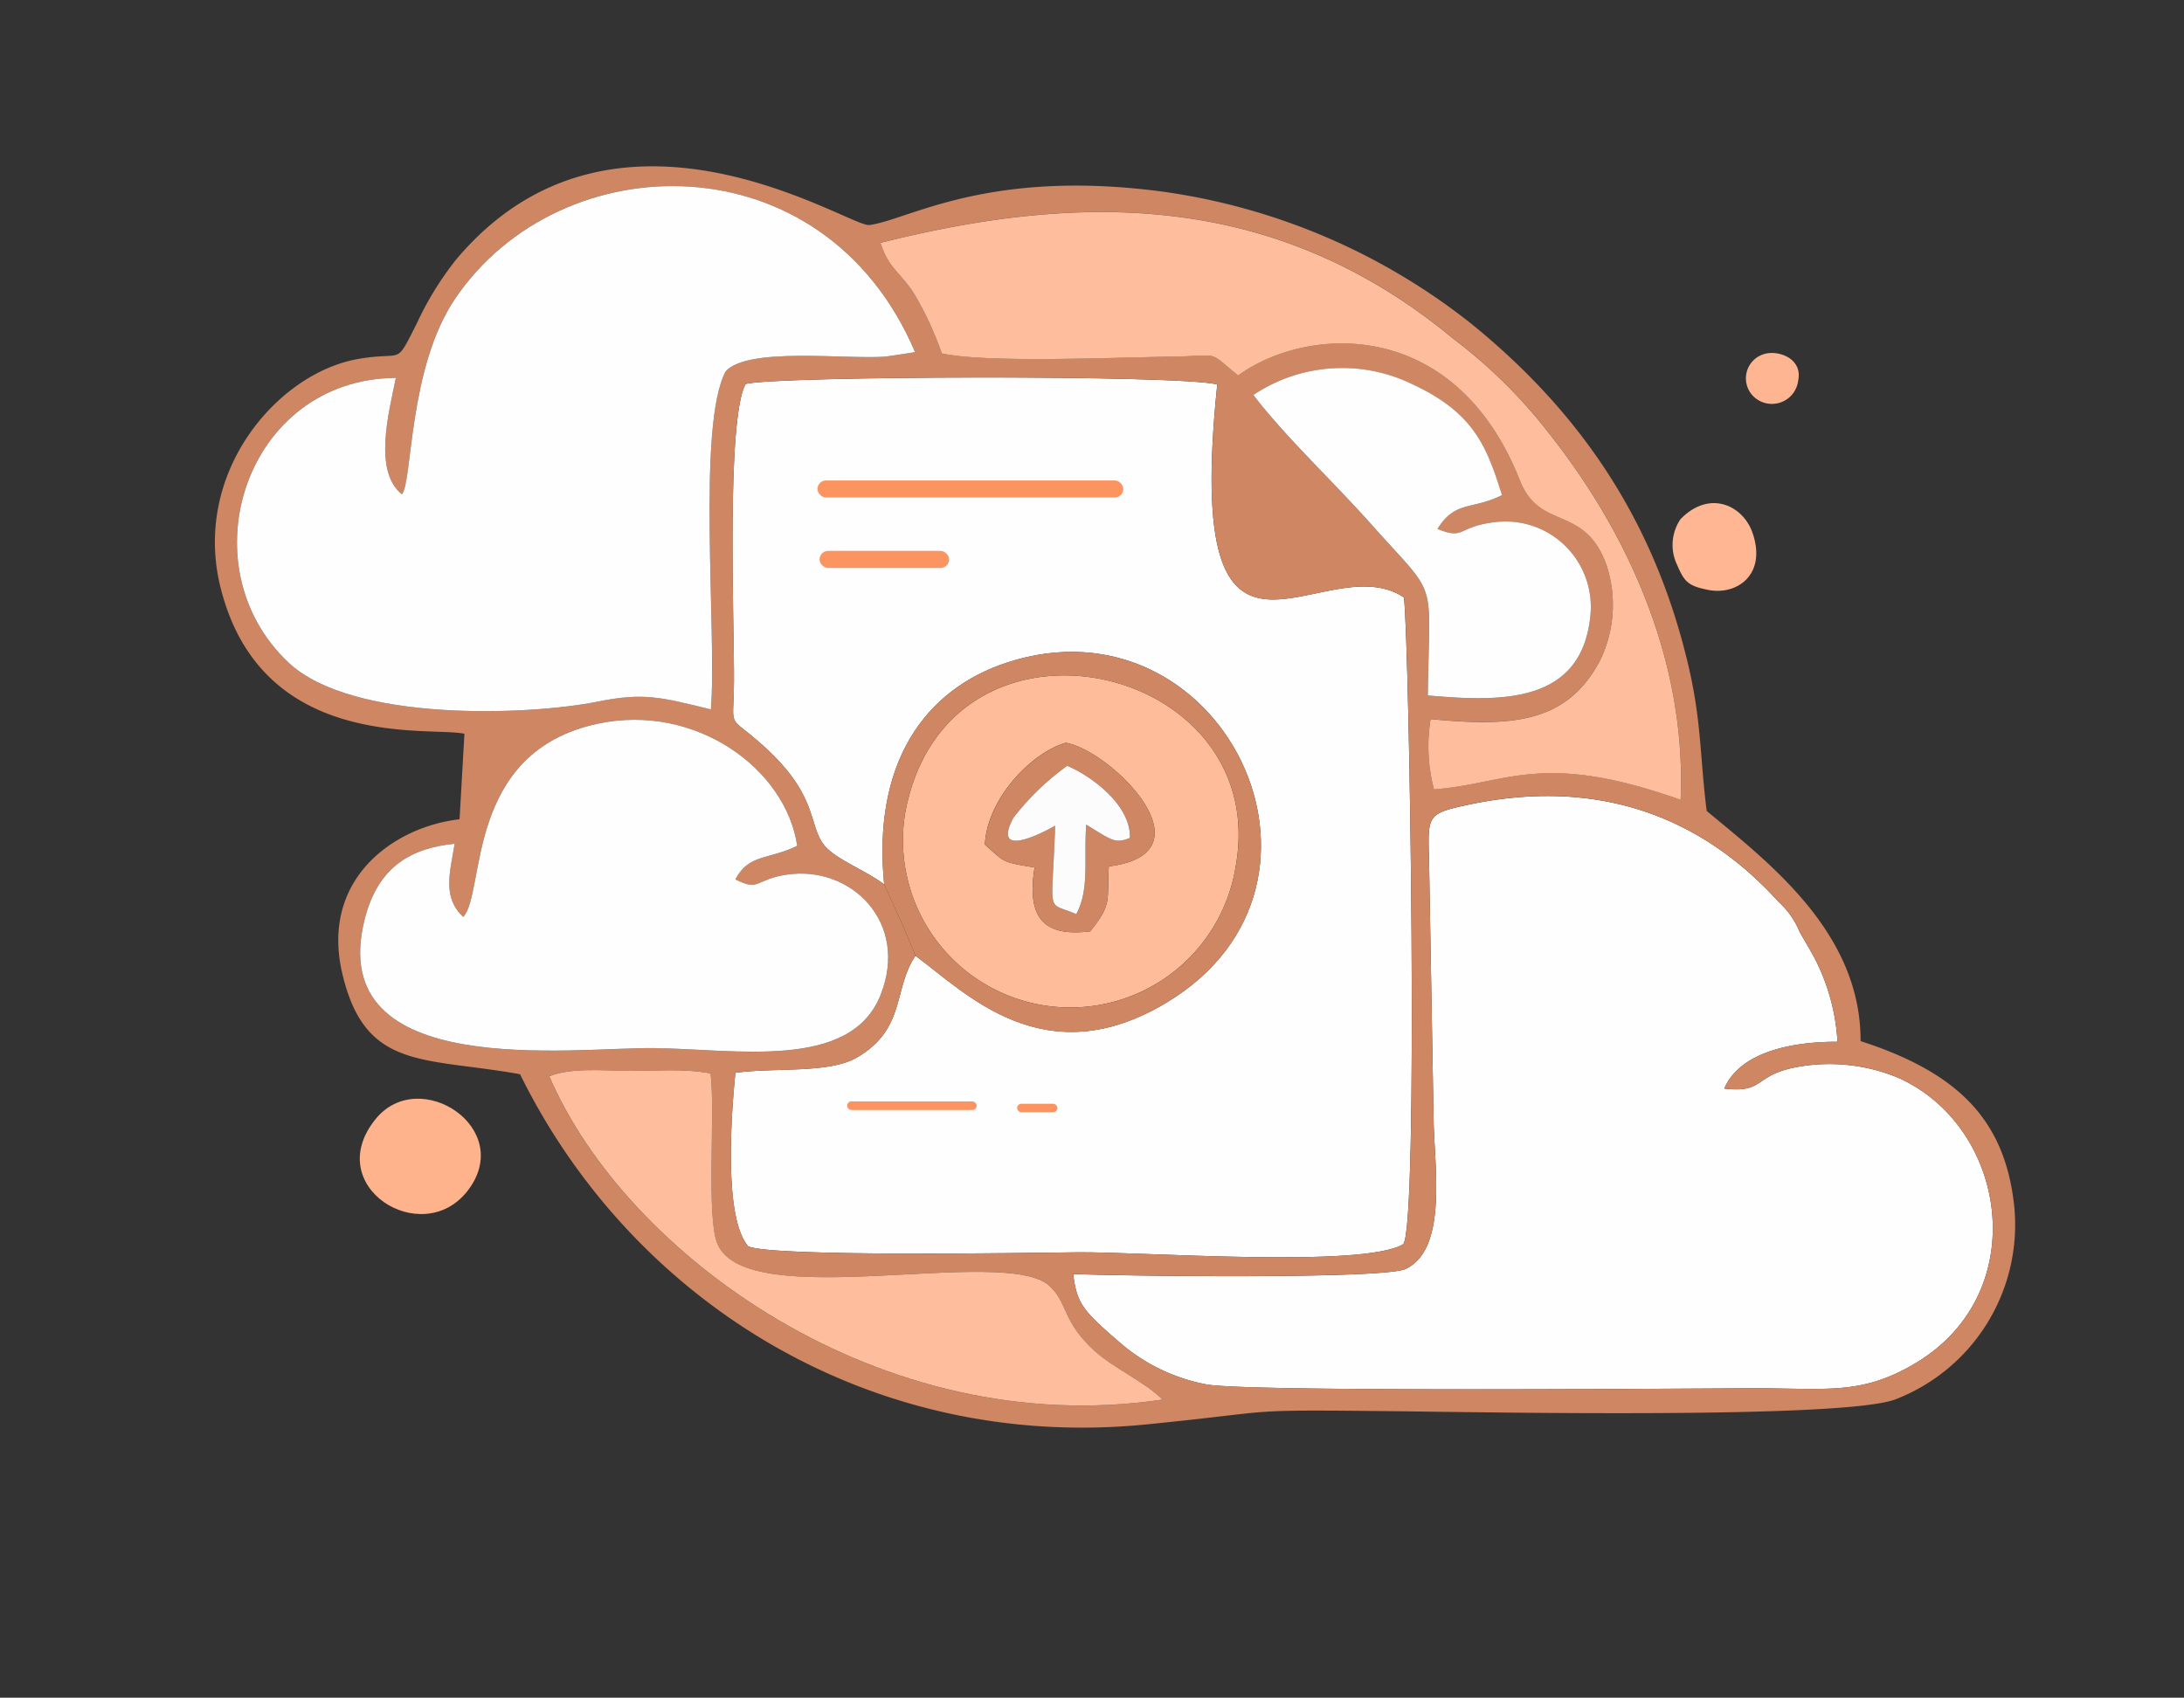 <svg xmlns="http://www.w3.org/2000/svg" width="183.396" height="142.584" viewBox="0 0 183.396 142.584">
  <rect x="0" y="0" width="183.396" height="142.584" fill="#333333" stroke="none"/>
  <g id="Group_322" data-name="Group 322" transform="matrix(0.966, 0.259, -0.259, 0.966, -752.579, 21060.608)">
    <path id="Path_4877" data-name="Path 4877" d="M48.938,279.4c-3.592-9.538-.987-16.686,5.179-20.686C69.9,248.477,87.854,268.8,74.472,282.786c-8.367,8.748-16.625,3.6-21.444,1.727-1.107,3.128.839,6.112-2.519,9.508-1.93,1.953-6.386,2.573-9.544,3.9.534,3.218,2.141,11.984,4.821,13.8,2.226.339,22.859-5.564,26.855-6.684,5.121-1.434,23.475-4.905,26.21-7.728.946-1.58-12.495-48.656-14-52.484-7.82-2.615-15.2,15.392-19.773-13.214-3.405.053-35.916,8.891-38.259,10.213-.831,3.3,4.388,20,5.531,24.416,1,3.853.158,2.81,3.192,4.264,6.285,3.012,5.843,5.738,7.734,7.067,1.23.864,3.923,1.116,5.657,1.832Z" transform="translate(-4684.587 -20761.494)" fill="#fefefe" fill-rule="evenodd"/>
    <path id="Path_4879" data-name="Path 4879" d="M73.308,284.79c-1.568,1.343-23.21,6.838-26.861,7.649.924,2.344,1.667,2.8,5.213,4.517a15.427,15.427,0,0,0,7.96,1.542c3.4-.226,39.257-10.165,44.256-11.524,6.132-1.667,9.1-1.771,12.854-5.656,7.991-8.274,2.245-21.228-7.726-22.746a15.054,15.054,0,0,0-8.209,1.267c-3.573,1.652-2.108,2.893-5.585,3.4.491-3.343,4.536-5.3,8.168-6.256a17.428,17.428,0,0,0-3.358-5.927c-.571-.669-1.415-1.461-2.113-2.176a6.892,6.892,0,0,0-2.36-1.971c-8.784-5.66-18.091-5.824-27.314-1.1-3.182,1.629-2.995,1.722-1.879,5.5L72.3,272.029c1.076,3.8,3.985,10.21,1.006,12.761Z" transform="translate(-4658.29 -20747.035)" fill="#fefefe" fill-rule="evenodd"/>
    <path id="Path_4880" data-name="Path 4880" d="M48.834,310.741c1.528-1.151,4.182-1.623,5.982-2.08,2.517-.638,4.626-1.466,7.045-1.659,1.278,3.249,2.763,11.776,4.263,13.689,3.948,5.035,23.324-6.188,27.845-3.816,1.835.963,1.8,2.6,5.039,4.275,1.947,1,4.792,1.426,6.591,2.485-21.941,9.526-46.7-.127-56.765-12.895Zm10.815-20.009c2.306.468,1.527-.419,4.12-1.528,4.961-2.123,10.939,1.234,10.168,7.757-.8,6.805-10.589,7.518-17.264,9.233-6.512,1.673-25.961,9.879-26.219-4.12-.087-4.714,2.334-6.868,5.656-8.137.24,2.534.179,4.64,2.288,5.753,1.307-2.441-3.516-13.41,6.748-18.618,7.433-3.772,16.19-.428,18.788,5.588-2.012,1.777-3.761,1.691-4.284,4.072Zm92.912-10.8c-3.632.957-7.677,2.913-8.168,6.256,3.478-.5,2.013-1.744,5.585-3.4a15.054,15.054,0,0,1,8.209-1.267c9.971,1.518,15.717,14.472,7.726,22.746-3.753,3.885-6.722,3.989-12.854,5.656-5,1.359-40.858,11.3-44.256,11.524a15.428,15.428,0,0,1-7.96-1.542c-3.545-1.715-4.289-2.173-5.213-4.517,3.65-.811,25.293-6.306,26.861-7.649,2.979-2.551.07-8.959-1.006-12.761l-5.949-20.724c-1.116-3.779-1.3-3.872,1.879-5.5,9.224-4.721,18.53-4.557,27.314,1.1a6.892,6.892,0,0,1,2.36,1.971c.7.715,1.542,1.507,2.113,2.176a17.428,17.428,0,0,1,3.358,5.927ZM75.915,293.007c-1.254-1.713-2.877-3.641-4.091-5.112-1.735-.716-4.427-.968-5.657-1.832-1.891-1.329-1.449-4.055-7.734-7.067-3.034-1.454-2.195-.411-3.192-4.264-1.143-4.417-6.362-21.112-5.531-24.416,2.342-1.323,34.854-10.16,38.259-10.213,4.57,28.606,11.953,10.6,19.773,13.214,1.5,3.828,14.942,50.9,14,52.484-2.735,2.822-21.089,6.293-26.21,7.728-4,1.12-24.63,7.023-26.855,6.684-2.68-1.815-4.287-10.582-4.821-13.8,3.158-1.325,7.614-1.945,9.544-3.9,3.358-3.4,1.412-6.38,2.519-9.508ZM24.236,266.748c.586-1.3-2.244-10.367.058-17.029,5.156-14.917,26.417-21.062,38.465-5.664l-2.317,1.015c-3.245,1.112-11.335,2.184-12.621,4.65-1.206,5,5.008,21.479,6.147,27.755-4.322.092-5.816.074-9.33,1.82-5.249,2.609-19.452,7.037-25.925,3.572-10.5-5.621-9.693-22.076,2.5-25.435.183,3.092.2,8.064,3.025,9.316Zm84.729-19.711c2.422.3,1.593-.564,4.247-1.688a7.171,7.171,0,0,1,10.008,5.206c1.355,7.5-5.2,9.109-11.417,10.2-2.514-9.906-1.131-7.933-8.309-12.654-3.883-2.554-9.055-5.343-12.372-7.926a13.419,13.419,0,0,1,12.737-4.309c5.58.986,7.337,3.463,9.6,7.034-2.189,1.918-3.645,1.414-4.5,4.14Zm-51.391-11.1c15.012-8.37,30.782-12.832,48.554-4.67a42.516,42.516,0,0,1,9.829,5.6c8.491,6.316,16.074,15.4,18.622,26.849-12.385-.985-14.392,2.475-20.233,4.514a14.189,14.189,0,0,1-1.8-5.626c6.684-1.123,11.129-2.584,12.458-8.408a10.636,10.636,0,0,0-1.646-8.061c-3.072-4.253-6.058-1.188-8.757-4.824-8.824-11.889-20.624-7.964-25.137-2.393-3.1-1.394-1.789-1.222-5.654-.126-4.778,1.355-15.065,4.613-18.861,4.777a27.775,27.775,0,0,0-3.423-4.124c-1.69-1.6-2.679-1.534-3.952-3.509Zm79.357,28.118c-1.736-4.274-2.362-7.137-4.639-11.383-5.719-10.667-13.9-18.067-25.129-23.052a53.545,53.545,0,0,0-27.908-3.956c-14.674,1.938-19.9,7.808-22.975,9.077-1.541.636-23.964-6.977-32.74,11.749a26.388,26.388,0,0,0-1.825,6.116c-.843,3.985-.375,2.445-3.97,4.11-6.247,2.893-11.022,12.852-6.183,21.554,6.928,12.457,20.037,6.66,22.948,6.538l1.464,7.04c-5.192,2.051-10.012,7.9-6.144,15.083,3.968,7.371,8.4,4.97,16.595,4.283,13.879,15.846,36.5,23.068,58.442,14.774,10.871-4.109,6.9-3.142,19.542-6.388,7.492-1.924,36.7-9.144,40.6-11.9a15.709,15.709,0,0,0,5.4-18.426c-2.594-6.575-7.305-9.455-15.991-9.895-2.344-8.905-11.54-12.566-17.489-15.326Z" transform="translate(-4707.474 -20769.988)" fill="#cf8662" fill-rule="evenodd"/>
    <path id="Path_4881" data-name="Path 4881" d="M23.19,261.114c-2.826-1.252-2.842-6.224-3.025-9.316-12.19,3.359-13,19.814-2.5,25.435,6.473,3.466,20.676-.963,25.925-3.572,3.514-1.747,5.008-1.728,9.33-1.82-1.139-6.276-7.353-22.757-6.147-27.755,1.286-2.466,9.376-3.538,12.621-4.65l2.317-1.015c-12.049-15.4-33.309-9.252-38.465,5.664-2.3,6.662.528,15.732-.058,17.029Z" transform="translate(-4706.427 -20764.354)" fill="#fefefe" fill-rule="evenodd"/>
    <path id="Path_4883" data-name="Path 4883" d="M47.719,259.733c.523-2.381,2.272-2.3,4.284-4.072-2.6-6.016-11.354-9.36-18.788-5.588-10.263,5.208-5.441,16.177-6.748,18.618-2.109-1.113-2.048-3.219-2.288-5.753-3.321,1.268-5.743,3.422-5.656,8.137.258,14,19.707,5.793,26.219,4.12,6.675-1.715,16.459-2.428,17.264-9.233.771-6.523-5.207-9.88-10.168-7.757-2.592,1.109-1.813,2-4.12,1.528Z" transform="translate(-4695.543 -20738.99)" fill="#fefefe" fill-rule="evenodd"/>
    <path id="Path_4884" data-name="Path 4884" d="M30.142,234.962c1.272,1.975,2.262,1.909,3.952,3.509a27.774,27.774,0,0,1,3.423,4.124c3.8-.163,14.084-3.422,18.861-4.776,3.865-1.1,2.555-1.268,5.654.126,4.513-5.571,16.313-9.5,25.137,2.393,2.7,3.637,5.685.571,8.757,4.824a10.636,10.636,0,0,1,1.646,8.061c-1.329,5.824-5.774,7.285-12.458,8.408a14.189,14.189,0,0,0,1.8,5.626c5.841-2.039,7.848-5.5,20.233-4.514C104.6,251.3,97.016,242.21,88.525,235.894a42.519,42.519,0,0,0-9.829-5.6c-17.772-8.162-33.542-3.7-48.554,4.67Z" transform="translate(-4680.042 -20769.008)" fill="#febe9d" fill-rule="evenodd"/>
    <path id="Path_4885" data-name="Path 4885" d="M54.026,257.975c.571,2.875,1.113,2.874-.1,5.67-3.771,1.539-5.473.152-5.9-3.968-2.924.288-2.469.219-4.523-.764-.821-3.618,1.63-8.358,4.334-10.027C51.681,248.524,62.283,254.6,54.026,257.975Zm-17.674.166a14.055,14.055,0,0,0,27.959-2.922C62.869,237.769,34.765,239,36.352,258.141Z" transform="translate(-4671.844 -20746.41)" fill="#ffbc9a" fill-rule="evenodd"/>
    <path id="Path_4886" data-name="Path 4886" d="M26.4,264.01c10.064,12.768,34.824,22.42,56.765,12.895-1.8-1.059-4.644-1.48-6.591-2.485-3.238-1.671-3.2-3.312-5.039-4.275-4.52-2.372-23.9,8.851-27.845,3.816-1.5-1.913-2.985-10.44-4.263-13.689-2.42.193-4.529,1.021-7.045,1.659-1.8.456-4.454.928-5.982,2.08Z" transform="translate(-4685.037 -20723.258)" fill="#febe9d" fill-rule="evenodd"/>
    <path id="Path_4887" data-name="Path 4887" d="M44.516,234.237c3.316,2.583,8.489,5.372,12.372,7.926,7.178,4.721,5.794,2.748,8.309,12.654,6.213-1.089,12.772-2.7,11.417-10.2a7.171,7.171,0,0,0-10.008-5.206c-2.654,1.124-1.825,1.993-4.247,1.688.854-2.726,2.31-2.222,4.5-4.14-2.267-3.571-4.024-6.048-9.6-7.034A13.419,13.419,0,0,0,44.516,234.237Z" transform="translate(-4660.867 -20764.053)" fill="#fefefe" fill-rule="evenodd"/>
    <path id="Path_4889" data-name="Path 4889" d="M37.338,259.321C35.752,240.183,63.855,238.949,65.3,256.4a14.055,14.055,0,0,1-27.959,2.922ZM37.18,265.5c1.214,1.471,2.837,3.4,4.091,5.112,4.818,1.874,13.077,7.021,21.444-1.727,13.381-13.991-4.574-34.309-20.356-24.071C36.194,248.811,33.588,255.958,37.18,265.5Z" transform="translate(-4672.83 -20747.59)" fill="#cf8662" fill-rule="evenodd"/>
    <path id="Path_4893" data-name="Path 4893" d="M44.752,252.438s-4.5,4.538-3.574.312a21.62,21.62,0,0,1,3.248-5.426c2.02.259,6.01,1.723,6.653,4.482-1.072.81-1.387.593-3.83-.128.524,2.792,1.691,5.147,1.136,7.477-2.791-.421-1.871.875-3.633-6.716Zm5.239,2.134c8.257-3.379-2.345-9.451-6.183-9.089-2.7,1.669-5.155,6.41-4.334,10.027,2.054.984,1.6,1.053,4.523.764.422,4.12,2.124,5.507,5.9,3.968C51.1,257.446,50.562,257.447,49.99,254.572Z" transform="translate(-4667.808 -20743.006)" fill="#cf8662" fill-rule="evenodd"/>
    <path id="Path_4895" data-name="Path 4895" d="M30.089,270.412c2.626-6.133-6.606-9.189-8.993-3.882C18.105,273.179,27.651,276.106,30.089,270.412Z" transform="translate(-4692.876 -20718.545)" fill="#feb38d" fill-rule="evenodd"/>
    <path id="Path_4897" data-name="Path 4897" d="M43.757,251.377c1.761,7.591.841,6.295,3.633,6.716.555-2.33-.612-4.685-1.136-7.477,2.443.721,2.758.938,3.83.128-.643-2.759-4.633-4.223-6.653-4.482a21.62,21.62,0,0,0-3.248,5.426c-.926,4.227,3.57-.309,3.574-.312Z" transform="translate(-4666.814 -20741.945)" fill="#fcfcfc" fill-rule="evenodd"/>
    <path id="Path_4898" data-name="Path 4898" d="M61.226,236.812c.99,1.229,1.3,1.627,3,1.527,2.548-.051,4.679-2.434,2.57-5.579-1.379-2.056-4.455-2.617-6.157.442A3.866,3.866,0,0,0,61.226,236.812Z" transform="translate(-4639.652 -20762.223)" fill="#ffb793" fill-rule="evenodd"/>
    <path id="Path_4900" data-name="Path 4900" d="M62.452,225.67a2.125,2.125,0,0,0,0,3.61,2.22,2.22,0,0,0,3.355-2.225C65.7,225.159,63.489,225,62.452,225.67Z" transform="translate(-4638.289 -20769.898)" fill="#feb692" fill-rule="evenodd"/>
    <rect id="Rectangle_462" data-name="Rectangle 462" width="25.674" height="1.435" rx="0.717" transform="matrix(0.966, -0.259, 0.259, 0.966, -4649.842, -20513.404)" fill="#fb9461"/>
    <rect id="Rectangle_463" data-name="Rectangle 463" width="10.878" height="1.435" rx="0.717" transform="matrix(0.966, -0.259, 0.259, 0.966, -4648.142, -20507.736)" fill="#fb9461"/>
    <rect id="Rectangle_464" data-name="Rectangle 464" width="10.878" height="0.717" rx="0.358" transform="matrix(0.966, -0.259, 0.259, 0.966, -4633.935, -20463.678)" fill="#fb9461"/>
    <rect id="Rectangle_465" data-name="Rectangle 465" width="3.382" height="0.717" rx="0.358" transform="matrix(0.966, -0.259, 0.259, 0.966, -4620.097, -20467.189)" fill="#fb9461"/>
  </g>
</svg>
